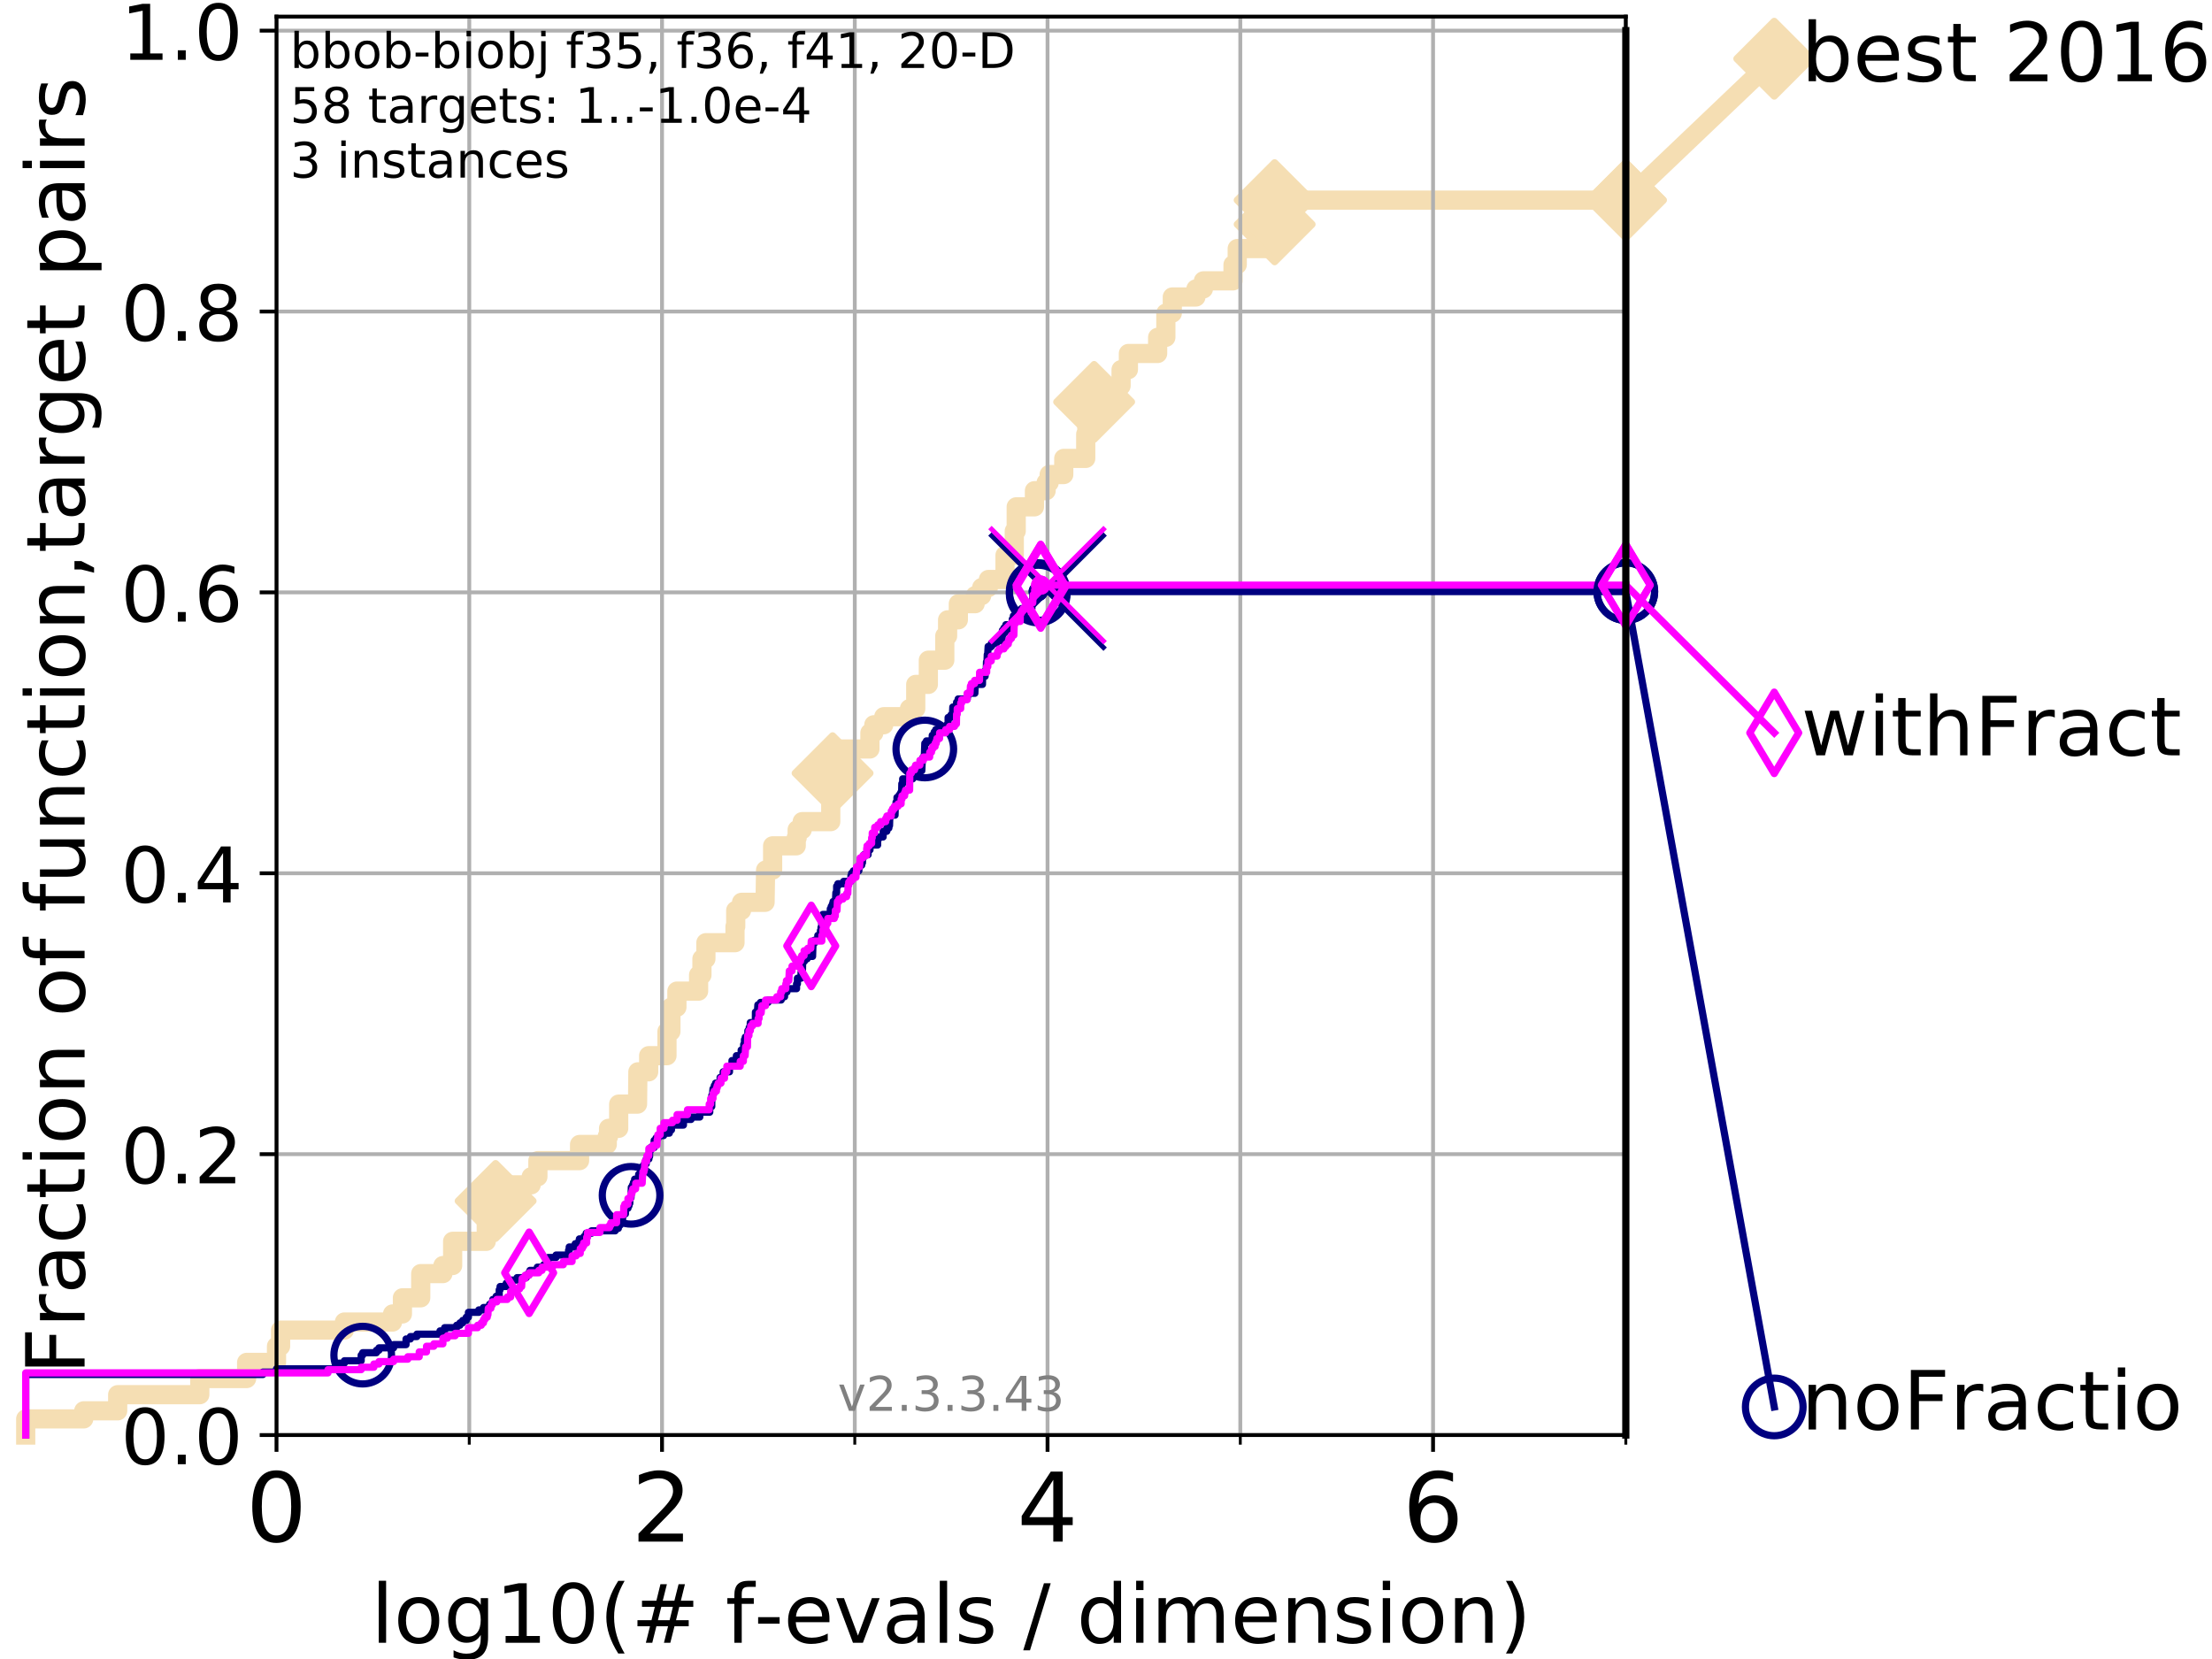 <?xml version="1.0" encoding="utf-8" standalone="no"?>
<!DOCTYPE svg PUBLIC "-//W3C//DTD SVG 1.1//EN"
  "http://www.w3.org/Graphics/SVG/1.1/DTD/svg11.dtd">
<!-- Created with matplotlib (https://matplotlib.org/) -->
<svg height="345.6pt" version="1.1" viewBox="0 0 460.8 345.6" width="460.8pt" xmlns="http://www.w3.org/2000/svg" xmlns:xlink="http://www.w3.org/1999/xlink">
 <defs>
  <style type="text/css">
*{stroke-linecap:butt;stroke-linejoin:round;}
  </style>
 </defs>
 <g id="figure_1">
  <g id="patch_1">
   <path d="M 0 345.6 
L 460.8 345.6 
L 460.8 0 
L 0 0 
z
" style="fill:#ffffff;"/>
  </g>
  <g id="axes_1">
   <g id="patch_2">
    <path d="M 57.6 298.944 
L 338.688 298.944 
L 338.688 3.456 
L 57.6 3.456 
z
" style="fill:#ffffff;"/>
   </g>
   <g id="line2d_1">
    <path d="M 5.357 298.944 
L 5.357 295.581 
L 17.445 295.581 
L 17.445 293.9 
L 24.516 293.9 
L 24.516 290.537 
L 41.621 290.537 
L 41.621 287.174 
L 51.38 287.174 
L 51.38 283.811 
L 57.6 283.811 
L 57.6 280.449 
L 58.451 280.449 
L 58.451 277.086 
L 71.742 277.086 
L 71.742 275.404 
L 81.776 275.404 
L 81.776 273.723 
L 83.83 273.723 
L 83.83 270.36 
L 87.644 270.36 
L 87.644 265.316 
L 92.267 265.316 
L 92.267 263.635 
L 94.295 263.635 
L 94.295 258.591 
L 101.295 258.591 
L 101.295 255.228 
L 103.246 255.228 
L 103.246 250.184 
L 106.906 250.184 
L 106.906 246.821 
L 110.653 246.821 
L 110.653 245.139 
L 112.052 245.139 
L 112.052 241.777 
L 120.736 241.777 
L 120.736 238.414 
L 126.507 238.414 
L 126.507 236.732 
L 126.773 236.732 
L 126.773 235.051 
L 128.886 235.051 
L 128.886 230.007 
L 132.812 230.007 
L 132.882 223.281 
L 135.128 223.281 
L 135.128 219.919 
L 138.943 219.919 
L 138.943 214.874 
L 139.762 214.874 
L 139.762 209.83 
L 141.01 209.83 
L 141.01 206.467 
L 145.531 206.467 
L 145.531 203.105 
L 146.227 203.105 
L 146.227 199.742 
L 147.051 199.742 
L 147.051 196.379 
L 153.113 196.379 
L 153.113 193.016 
L 153.265 193.016 
L 153.265 189.653 
L 154.48 189.653 
L 154.48 187.972 
L 159.378 187.972 
L 159.487 181.246 
L 160.952 181.246 
L 160.952 176.202 
L 165.872 176.202 
L 165.872 174.521 
L 166.064 174.521 
L 166.064 172.84 
L 167.119 172.84 
L 167.119 171.158 
L 173.06 171.158 
L 173.06 166.114 
L 173.441 166.114 
L 173.441 161.07 
L 173.975 161.07 
L 173.975 156.026 
L 181.22 156.026 
L 181.22 152.663 
L 182.035 152.663 
L 182.035 150.981 
L 184.108 150.981 
L 184.108 149.3 
L 189.462 149.3 
L 189.462 147.619 
L 190.766 147.619 
L 190.766 142.574 
L 193.392 142.574 
L 193.392 137.53 
L 196.817 137.53 
L 196.817 132.486 
L 197.404 132.486 
L 197.404 129.123 
L 199.643 129.123 
L 199.643 125.761 
L 203.148 125.761 
L 203.148 124.079 
L 204.504 124.079 
L 204.504 122.398 
L 205.901 122.398 
L 205.901 120.716 
L 209.363 120.716 
L 209.363 115.672 
L 211.294 115.672 
L 211.294 110.628 
L 211.696 110.628 
L 211.696 105.584 
L 215.494 105.584 
L 215.494 102.221 
L 217.929 102.221 
L 217.929 100.54 
L 218.559 100.54 
L 218.559 98.858 
L 221.602 98.858 
L 221.602 95.495 
L 226.178 95.495 
L 226.178 90.451 
L 226.403 90.451 
L 226.403 85.407 
L 227.928 85.407 
L 227.928 83.726 
L 232.476 83.726 
L 232.476 80.363 
L 233.542 80.363 
L 233.542 77 
L 235.066 77 
L 235.066 73.637 
L 241.158 73.637 
L 241.158 70.275 
L 242.868 70.275 
L 242.868 65.23 
L 244.211 65.23 
L 244.211 61.868 
L 249.131 61.868 
L 249.131 60.186 
L 250.69 60.186 
L 250.69 58.505 
L 256.86 58.505 
L 256.86 55.142 
L 257.738 55.142 
L 257.738 51.779 
L 264.824 51.779 
L 264.824 46.735 
L 265.532 46.735 
L 265.532 41.691 
L 338.688 41.691 
L 338.688 41.691 
" style="fill:none;stroke:#f5deb3;stroke-linecap:square;stroke-width:4;"/>
   </g>
   <g id="line2d_2">
    <defs>
     <path d="M 0 7.778 
L 7.778 0 
L 0 -7.778 
L -7.778 0 
z
" id="m667ff5e955" style="stroke:#f5deb3;stroke-linejoin:miter;stroke-width:1.5;"/>
    </defs>
    <g>
     <use style="fill:#f5deb3;stroke:#f5deb3;stroke-linejoin:miter;stroke-width:1.5;" x="103.246" xlink:href="#m667ff5e955" y="250.184"/>
     <use style="fill:#f5deb3;stroke:#f5deb3;stroke-linejoin:miter;stroke-width:1.5;" x="173.441" xlink:href="#m667ff5e955" y="161.07"/>
     <use style="fill:#f5deb3;stroke:#f5deb3;stroke-linejoin:miter;stroke-width:1.5;" x="227.928" xlink:href="#m667ff5e955" y="83.726"/>
     <use style="fill:#f5deb3;stroke:#f5deb3;stroke-linejoin:miter;stroke-width:1.5;" x="265.532" xlink:href="#m667ff5e955" y="46.735"/>
     <use style="fill:#f5deb3;stroke:#f5deb3;stroke-linejoin:miter;stroke-width:1.5;" x="265.532" xlink:href="#m667ff5e955" y="41.691"/>
     <use style="fill:#f5deb3;stroke:#f5deb3;stroke-linejoin:miter;stroke-width:1.5;" x="338.688" xlink:href="#m667ff5e955" y="41.691"/>
    </g>
   </g>
   <g id="line2d_3">
    <path style="fill:none;stroke:#f5deb3;stroke-linecap:square;stroke-width:4;"/>
    <g/>
   </g>
   <g id="line2d_4">
    <path d="M 338.688 41.691 
L 369.608 12.233 
" style="fill:none;stroke:#f5deb3;stroke-linecap:square;stroke-width:4;"/>
    <g>
     <use style="fill:#f5deb3;stroke:#f5deb3;stroke-linejoin:miter;stroke-width:1.5;" x="338.688" xlink:href="#m667ff5e955" y="41.691"/>
     <use style="fill:#f5deb3;stroke:#f5deb3;stroke-linejoin:miter;stroke-width:1.5;" x="369.608" xlink:href="#m667ff5e955" y="12.233"/>
    </g>
   </g>
   <g id="matplotlib.axis_1">
    <g id="xtick_1">
     <g id="line2d_5">
      <path clip-path="url(#p54d71bb46a)" d="M 57.6 298.944 
L 57.6 3.456 
" style="fill:none;stroke:#b0b0b0;stroke-linecap:square;stroke-width:0.8;"/>
     </g>
     <g id="line2d_6">
      <defs>
       <path d="M 0 0 
L 0 3.5 
" id="m29f7c5599d" style="stroke:#000000;stroke-width:0.8;"/>
      </defs>
      <g>
       <use style="stroke:#000000;stroke-width:0.8;" x="57.6" xlink:href="#m29f7c5599d" y="298.944"/>
      </g>
     </g>
     <g id="text_1">
      <!-- 0 -->
      <defs>
       <path d="M 31.781 66.406 
Q 24.172 66.406 20.328 58.906 
Q 16.5 51.422 16.5 36.375 
Q 16.5 21.391 20.328 13.891 
Q 24.172 6.391 31.781 6.391 
Q 39.453 6.391 43.281 13.891 
Q 47.125 21.391 47.125 36.375 
Q 47.125 51.422 43.281 58.906 
Q 39.453 66.406 31.781 66.406 
z
M 31.781 74.219 
Q 44.047 74.219 50.516 64.516 
Q 56.984 54.828 56.984 36.375 
Q 56.984 17.969 50.516 8.266 
Q 44.047 -1.422 31.781 -1.422 
Q 19.531 -1.422 13.062 8.266 
Q 6.594 17.969 6.594 36.375 
Q 6.594 54.828 13.062 64.516 
Q 19.531 74.219 31.781 74.219 
z
" id="DejaVuSans-48"/>
      </defs>
      <g transform="translate(51.237 321.141)scale(0.2 -0.2)">
       <use xlink:href="#DejaVuSans-48"/>
      </g>
     </g>
    </g>
    <g id="xtick_2">
     <g id="line2d_7">
      <path clip-path="url(#p54d71bb46a)" d="M 137.911 298.944 
L 137.911 3.456 
" style="fill:none;stroke:#b0b0b0;stroke-linecap:square;stroke-width:0.8;"/>
     </g>
     <g id="line2d_8">
      <g>
       <use style="stroke:#000000;stroke-width:0.8;" x="137.911" xlink:href="#m29f7c5599d" y="298.944"/>
      </g>
     </g>
     <g id="text_2">
      <!-- 2 -->
      <defs>
       <path d="M 19.188 8.297 
L 53.609 8.297 
L 53.609 0 
L 7.328 0 
L 7.328 8.297 
Q 12.938 14.109 22.625 23.891 
Q 32.328 33.688 34.812 36.531 
Q 39.547 41.844 41.422 45.531 
Q 43.312 49.219 43.312 52.781 
Q 43.312 58.594 39.234 62.25 
Q 35.156 65.922 28.609 65.922 
Q 23.969 65.922 18.812 64.312 
Q 13.672 62.703 7.812 59.422 
L 7.812 69.391 
Q 13.766 71.781 18.938 73 
Q 24.125 74.219 28.422 74.219 
Q 39.75 74.219 46.484 68.547 
Q 53.219 62.891 53.219 53.422 
Q 53.219 48.922 51.531 44.891 
Q 49.859 40.875 45.406 35.406 
Q 44.188 33.984 37.641 27.219 
Q 31.109 20.453 19.188 8.297 
z
" id="DejaVuSans-50"/>
      </defs>
      <g transform="translate(131.548 321.141)scale(0.2 -0.2)">
       <use xlink:href="#DejaVuSans-50"/>
      </g>
     </g>
    </g>
    <g id="xtick_3">
     <g id="line2d_9">
      <path clip-path="url(#p54d71bb46a)" d="M 218.222 298.944 
L 218.222 3.456 
" style="fill:none;stroke:#b0b0b0;stroke-linecap:square;stroke-width:0.8;"/>
     </g>
     <g id="line2d_10">
      <g>
       <use style="stroke:#000000;stroke-width:0.8;" x="218.222" xlink:href="#m29f7c5599d" y="298.944"/>
      </g>
     </g>
     <g id="text_3">
      <!-- 4 -->
      <defs>
       <path d="M 37.797 64.312 
L 12.891 25.391 
L 37.797 25.391 
z
M 35.203 72.906 
L 47.609 72.906 
L 47.609 25.391 
L 58.016 25.391 
L 58.016 17.188 
L 47.609 17.188 
L 47.609 0 
L 37.797 0 
L 37.797 17.188 
L 4.891 17.188 
L 4.891 26.703 
z
" id="DejaVuSans-52"/>
      </defs>
      <g transform="translate(211.859 321.141)scale(0.2 -0.2)">
       <use xlink:href="#DejaVuSans-52"/>
      </g>
     </g>
    </g>
    <g id="xtick_4">
     <g id="line2d_11">
      <path clip-path="url(#p54d71bb46a)" d="M 298.533 298.944 
L 298.533 3.456 
" style="fill:none;stroke:#b0b0b0;stroke-linecap:square;stroke-width:0.8;"/>
     </g>
     <g id="line2d_12">
      <g>
       <use style="stroke:#000000;stroke-width:0.8;" x="298.533" xlink:href="#m29f7c5599d" y="298.944"/>
      </g>
     </g>
     <g id="text_4">
      <!-- 6 -->
      <defs>
       <path d="M 33.016 40.375 
Q 26.375 40.375 22.484 35.828 
Q 18.609 31.297 18.609 23.391 
Q 18.609 15.531 22.484 10.953 
Q 26.375 6.391 33.016 6.391 
Q 39.656 6.391 43.531 10.953 
Q 47.406 15.531 47.406 23.391 
Q 47.406 31.297 43.531 35.828 
Q 39.656 40.375 33.016 40.375 
z
M 52.594 71.297 
L 52.594 62.312 
Q 48.875 64.062 45.094 64.984 
Q 41.312 65.922 37.594 65.922 
Q 27.828 65.922 22.672 59.328 
Q 17.531 52.734 16.797 39.406 
Q 19.672 43.656 24.016 45.922 
Q 28.375 48.188 33.594 48.188 
Q 44.578 48.188 50.953 41.516 
Q 57.328 34.859 57.328 23.391 
Q 57.328 12.156 50.688 5.359 
Q 44.047 -1.422 33.016 -1.422 
Q 20.359 -1.422 13.672 8.266 
Q 6.984 17.969 6.984 36.375 
Q 6.984 53.656 15.188 63.938 
Q 23.391 74.219 37.203 74.219 
Q 40.922 74.219 44.703 73.484 
Q 48.484 72.75 52.594 71.297 
z
" id="DejaVuSans-54"/>
      </defs>
      <g transform="translate(292.17 321.141)scale(0.2 -0.2)">
       <use xlink:href="#DejaVuSans-54"/>
      </g>
     </g>
    </g>
    <g id="xtick_5">
     <g id="line2d_13">
      <path clip-path="url(#p54d71bb46a)" d="M 97.755 298.944 
L 97.755 3.456 
" style="fill:none;stroke:#b0b0b0;stroke-linecap:square;stroke-width:0.8;"/>
     </g>
     <g id="line2d_14">
      <defs>
       <path d="M 0 0 
L 0 2 
" id="mc9f861d2c7" style="stroke:#000000;stroke-width:0.6;"/>
      </defs>
      <g>
       <use style="stroke:#000000;stroke-width:0.6;" x="97.755" xlink:href="#mc9f861d2c7" y="298.944"/>
      </g>
     </g>
    </g>
    <g id="xtick_6">
     <g id="line2d_15">
      <path clip-path="url(#p54d71bb46a)" d="M 178.066 298.944 
L 178.066 3.456 
" style="fill:none;stroke:#b0b0b0;stroke-linecap:square;stroke-width:0.8;"/>
     </g>
     <g id="line2d_16">
      <g>
       <use style="stroke:#000000;stroke-width:0.6;" x="178.066" xlink:href="#mc9f861d2c7" y="298.944"/>
      </g>
     </g>
    </g>
    <g id="xtick_7">
     <g id="line2d_17">
      <path clip-path="url(#p54d71bb46a)" d="M 258.377 298.944 
L 258.377 3.456 
" style="fill:none;stroke:#b0b0b0;stroke-linecap:square;stroke-width:0.8;"/>
     </g>
     <g id="line2d_18">
      <g>
       <use style="stroke:#000000;stroke-width:0.6;" x="258.377" xlink:href="#mc9f861d2c7" y="298.944"/>
      </g>
     </g>
    </g>
    <g id="xtick_8">
     <g id="line2d_19">
      <path clip-path="url(#p54d71bb46a)" d="M 338.688 298.944 
L 338.688 3.456 
" style="fill:none;stroke:#b0b0b0;stroke-linecap:square;stroke-width:0.8;"/>
     </g>
     <g id="line2d_20">
      <g>
       <use style="stroke:#000000;stroke-width:0.6;" x="338.688" xlink:href="#mc9f861d2c7" y="298.944"/>
      </g>
     </g>
    </g>
    <g id="text_5">
     <!-- log10(# f-evals / dimension) -->
     <defs>
      <path d="M 9.422 75.984 
L 18.406 75.984 
L 18.406 0 
L 9.422 0 
z
" id="DejaVuSans-108"/>
      <path d="M 30.609 48.391 
Q 23.391 48.391 19.188 42.75 
Q 14.984 37.109 14.984 27.297 
Q 14.984 17.484 19.156 11.844 
Q 23.344 6.203 30.609 6.203 
Q 37.797 6.203 41.984 11.859 
Q 46.188 17.531 46.188 27.297 
Q 46.188 37.016 41.984 42.703 
Q 37.797 48.391 30.609 48.391 
z
M 30.609 56 
Q 42.328 56 49.016 48.375 
Q 55.719 40.766 55.719 27.297 
Q 55.719 13.875 49.016 6.219 
Q 42.328 -1.422 30.609 -1.422 
Q 18.844 -1.422 12.172 6.219 
Q 5.516 13.875 5.516 27.297 
Q 5.516 40.766 12.172 48.375 
Q 18.844 56 30.609 56 
z
" id="DejaVuSans-111"/>
      <path d="M 45.406 27.984 
Q 45.406 37.75 41.375 43.109 
Q 37.359 48.484 30.078 48.484 
Q 22.859 48.484 18.828 43.109 
Q 14.797 37.75 14.797 27.984 
Q 14.797 18.266 18.828 12.891 
Q 22.859 7.516 30.078 7.516 
Q 37.359 7.516 41.375 12.891 
Q 45.406 18.266 45.406 27.984 
z
M 54.391 6.781 
Q 54.391 -7.172 48.188 -13.984 
Q 42 -20.797 29.203 -20.797 
Q 24.469 -20.797 20.266 -20.094 
Q 16.062 -19.391 12.109 -17.922 
L 12.109 -9.188 
Q 16.062 -11.328 19.922 -12.344 
Q 23.781 -13.375 27.781 -13.375 
Q 36.625 -13.375 41.016 -8.766 
Q 45.406 -4.156 45.406 5.172 
L 45.406 9.625 
Q 42.625 4.781 38.281 2.391 
Q 33.938 0 27.875 0 
Q 17.828 0 11.672 7.656 
Q 5.516 15.328 5.516 27.984 
Q 5.516 40.672 11.672 48.328 
Q 17.828 56 27.875 56 
Q 33.938 56 38.281 53.609 
Q 42.625 51.219 45.406 46.391 
L 45.406 54.688 
L 54.391 54.688 
z
" id="DejaVuSans-103"/>
      <path d="M 12.406 8.297 
L 28.516 8.297 
L 28.516 63.922 
L 10.984 60.406 
L 10.984 69.391 
L 28.422 72.906 
L 38.281 72.906 
L 38.281 8.297 
L 54.391 8.297 
L 54.391 0 
L 12.406 0 
z
" id="DejaVuSans-49"/>
      <path d="M 31 75.875 
Q 24.469 64.656 21.281 53.656 
Q 18.109 42.672 18.109 31.391 
Q 18.109 20.125 21.312 9.062 
Q 24.516 -2 31 -13.188 
L 23.188 -13.188 
Q 15.875 -1.703 12.234 9.375 
Q 8.594 20.453 8.594 31.391 
Q 8.594 42.281 12.203 53.312 
Q 15.828 64.359 23.188 75.875 
z
" id="DejaVuSans-40"/>
      <path d="M 51.125 44 
L 36.922 44 
L 32.812 27.688 
L 47.125 27.688 
z
M 43.797 71.781 
L 38.719 51.516 
L 52.984 51.516 
L 58.109 71.781 
L 65.922 71.781 
L 60.891 51.516 
L 76.125 51.516 
L 76.125 44 
L 58.984 44 
L 54.984 27.688 
L 70.516 27.688 
L 70.516 20.219 
L 53.078 20.219 
L 48 0 
L 40.188 0 
L 45.219 20.219 
L 30.906 20.219 
L 25.875 0 
L 18.016 0 
L 23.094 20.219 
L 7.719 20.219 
L 7.719 27.688 
L 24.906 27.688 
L 29 44 
L 13.281 44 
L 13.281 51.516 
L 30.906 51.516 
L 35.891 71.781 
z
" id="DejaVuSans-35"/>
      <path id="DejaVuSans-32"/>
      <path d="M 37.109 75.984 
L 37.109 68.5 
L 28.516 68.5 
Q 23.688 68.5 21.797 66.547 
Q 19.922 64.594 19.922 59.516 
L 19.922 54.688 
L 34.719 54.688 
L 34.719 47.703 
L 19.922 47.703 
L 19.922 0 
L 10.891 0 
L 10.891 47.703 
L 2.297 47.703 
L 2.297 54.688 
L 10.891 54.688 
L 10.891 58.5 
Q 10.891 67.625 15.141 71.797 
Q 19.391 75.984 28.609 75.984 
z
" id="DejaVuSans-102"/>
      <path d="M 4.891 31.391 
L 31.203 31.391 
L 31.203 23.391 
L 4.891 23.391 
z
" id="DejaVuSans-45"/>
      <path d="M 56.203 29.594 
L 56.203 25.203 
L 14.891 25.203 
Q 15.484 15.922 20.484 11.062 
Q 25.484 6.203 34.422 6.203 
Q 39.594 6.203 44.453 7.469 
Q 49.312 8.734 54.109 11.281 
L 54.109 2.781 
Q 49.266 0.734 44.188 -0.344 
Q 39.109 -1.422 33.891 -1.422 
Q 20.797 -1.422 13.156 6.188 
Q 5.516 13.812 5.516 26.812 
Q 5.516 40.234 12.766 48.109 
Q 20.016 56 32.328 56 
Q 43.359 56 49.781 48.891 
Q 56.203 41.797 56.203 29.594 
z
M 47.219 32.234 
Q 47.125 39.594 43.094 43.984 
Q 39.062 48.391 32.422 48.391 
Q 24.906 48.391 20.391 44.141 
Q 15.875 39.891 15.188 32.172 
z
" id="DejaVuSans-101"/>
      <path d="M 2.984 54.688 
L 12.5 54.688 
L 29.594 8.797 
L 46.688 54.688 
L 56.203 54.688 
L 35.688 0 
L 23.484 0 
z
" id="DejaVuSans-118"/>
      <path d="M 34.281 27.484 
Q 23.391 27.484 19.188 25 
Q 14.984 22.516 14.984 16.5 
Q 14.984 11.719 18.141 8.906 
Q 21.297 6.109 26.703 6.109 
Q 34.188 6.109 38.703 11.406 
Q 43.219 16.703 43.219 25.484 
L 43.219 27.484 
z
M 52.203 31.203 
L 52.203 0 
L 43.219 0 
L 43.219 8.297 
Q 40.141 3.328 35.547 0.953 
Q 30.953 -1.422 24.312 -1.422 
Q 15.922 -1.422 10.953 3.297 
Q 6 8.016 6 15.922 
Q 6 25.141 12.172 29.828 
Q 18.359 34.516 30.609 34.516 
L 43.219 34.516 
L 43.219 35.406 
Q 43.219 41.609 39.141 45 
Q 35.062 48.391 27.688 48.391 
Q 23 48.391 18.547 47.266 
Q 14.109 46.141 10.016 43.891 
L 10.016 52.203 
Q 14.938 54.109 19.578 55.047 
Q 24.219 56 28.609 56 
Q 40.484 56 46.344 49.844 
Q 52.203 43.703 52.203 31.203 
z
" id="DejaVuSans-97"/>
      <path d="M 44.281 53.078 
L 44.281 44.578 
Q 40.484 46.531 36.375 47.5 
Q 32.281 48.484 27.875 48.484 
Q 21.188 48.484 17.844 46.438 
Q 14.5 44.391 14.5 40.281 
Q 14.5 37.156 16.891 35.375 
Q 19.281 33.594 26.516 31.984 
L 29.594 31.297 
Q 39.156 29.25 43.188 25.516 
Q 47.219 21.781 47.219 15.094 
Q 47.219 7.469 41.188 3.016 
Q 35.156 -1.422 24.609 -1.422 
Q 20.219 -1.422 15.453 -0.562 
Q 10.688 0.297 5.422 2 
L 5.422 11.281 
Q 10.406 8.688 15.234 7.391 
Q 20.062 6.109 24.812 6.109 
Q 31.156 6.109 34.562 8.281 
Q 37.984 10.453 37.984 14.406 
Q 37.984 18.062 35.516 20.016 
Q 33.062 21.969 24.703 23.781 
L 21.578 24.516 
Q 13.234 26.266 9.516 29.906 
Q 5.812 33.547 5.812 39.891 
Q 5.812 47.609 11.281 51.797 
Q 16.75 56 26.812 56 
Q 31.781 56 36.172 55.266 
Q 40.578 54.547 44.281 53.078 
z
" id="DejaVuSans-115"/>
      <path d="M 25.391 72.906 
L 33.688 72.906 
L 8.297 -9.281 
L 0 -9.281 
z
" id="DejaVuSans-47"/>
      <path d="M 45.406 46.391 
L 45.406 75.984 
L 54.391 75.984 
L 54.391 0 
L 45.406 0 
L 45.406 8.203 
Q 42.578 3.328 38.25 0.953 
Q 33.938 -1.422 27.875 -1.422 
Q 17.969 -1.422 11.734 6.484 
Q 5.516 14.406 5.516 27.297 
Q 5.516 40.188 11.734 48.094 
Q 17.969 56 27.875 56 
Q 33.938 56 38.25 53.625 
Q 42.578 51.266 45.406 46.391 
z
M 14.797 27.297 
Q 14.797 17.391 18.875 11.75 
Q 22.953 6.109 30.078 6.109 
Q 37.203 6.109 41.297 11.75 
Q 45.406 17.391 45.406 27.297 
Q 45.406 37.203 41.297 42.844 
Q 37.203 48.484 30.078 48.484 
Q 22.953 48.484 18.875 42.844 
Q 14.797 37.203 14.797 27.297 
z
" id="DejaVuSans-100"/>
      <path d="M 9.422 54.688 
L 18.406 54.688 
L 18.406 0 
L 9.422 0 
z
M 9.422 75.984 
L 18.406 75.984 
L 18.406 64.594 
L 9.422 64.594 
z
" id="DejaVuSans-105"/>
      <path d="M 52 44.188 
Q 55.375 50.25 60.062 53.125 
Q 64.75 56 71.094 56 
Q 79.641 56 84.281 50.016 
Q 88.922 44.047 88.922 33.016 
L 88.922 0 
L 79.891 0 
L 79.891 32.719 
Q 79.891 40.578 77.094 44.375 
Q 74.312 48.188 68.609 48.188 
Q 61.625 48.188 57.562 43.547 
Q 53.516 38.922 53.516 30.906 
L 53.516 0 
L 44.484 0 
L 44.484 32.719 
Q 44.484 40.625 41.703 44.406 
Q 38.922 48.188 33.109 48.188 
Q 26.219 48.188 22.156 43.531 
Q 18.109 38.875 18.109 30.906 
L 18.109 0 
L 9.078 0 
L 9.078 54.688 
L 18.109 54.688 
L 18.109 46.188 
Q 21.188 51.219 25.484 53.609 
Q 29.781 56 35.688 56 
Q 41.656 56 45.828 52.969 
Q 50 49.953 52 44.188 
z
" id="DejaVuSans-109"/>
      <path d="M 54.891 33.016 
L 54.891 0 
L 45.906 0 
L 45.906 32.719 
Q 45.906 40.484 42.875 44.328 
Q 39.844 48.188 33.797 48.188 
Q 26.516 48.188 22.312 43.547 
Q 18.109 38.922 18.109 30.906 
L 18.109 0 
L 9.078 0 
L 9.078 54.688 
L 18.109 54.688 
L 18.109 46.188 
Q 21.344 51.125 25.703 53.562 
Q 30.078 56 35.797 56 
Q 45.219 56 50.047 50.172 
Q 54.891 44.344 54.891 33.016 
z
" id="DejaVuSans-110"/>
      <path d="M 8.016 75.875 
L 15.828 75.875 
Q 23.141 64.359 26.781 53.312 
Q 30.422 42.281 30.422 31.391 
Q 30.422 20.453 26.781 9.375 
Q 23.141 -1.703 15.828 -13.188 
L 8.016 -13.188 
Q 14.5 -2 17.703 9.062 
Q 20.906 20.125 20.906 31.391 
Q 20.906 42.672 17.703 53.656 
Q 14.5 64.656 8.016 75.875 
z
" id="DejaVuSans-41"/>
     </defs>
     <g transform="translate(77.303 342.218)scale(0.17 -0.17)">
      <use xlink:href="#DejaVuSans-108"/>
      <use x="27.783" xlink:href="#DejaVuSans-111"/>
      <use x="88.965" xlink:href="#DejaVuSans-103"/>
      <use x="152.441" xlink:href="#DejaVuSans-49"/>
      <use x="216.064" xlink:href="#DejaVuSans-48"/>
      <use x="279.688" xlink:href="#DejaVuSans-40"/>
      <use x="318.701" xlink:href="#DejaVuSans-35"/>
      <use x="402.49" xlink:href="#DejaVuSans-32"/>
      <use x="434.277" xlink:href="#DejaVuSans-102"/>
      <use x="469.404" xlink:href="#DejaVuSans-45"/>
      <use x="505.488" xlink:href="#DejaVuSans-101"/>
      <use x="567.012" xlink:href="#DejaVuSans-118"/>
      <use x="626.191" xlink:href="#DejaVuSans-97"/>
      <use x="687.471" xlink:href="#DejaVuSans-108"/>
      <use x="715.254" xlink:href="#DejaVuSans-115"/>
      <use x="767.354" xlink:href="#DejaVuSans-32"/>
      <use x="799.141" xlink:href="#DejaVuSans-47"/>
      <use x="832.832" xlink:href="#DejaVuSans-32"/>
      <use x="864.619" xlink:href="#DejaVuSans-100"/>
      <use x="928.096" xlink:href="#DejaVuSans-105"/>
      <use x="955.879" xlink:href="#DejaVuSans-109"/>
      <use x="1053.291" xlink:href="#DejaVuSans-101"/>
      <use x="1114.814" xlink:href="#DejaVuSans-110"/>
      <use x="1178.193" xlink:href="#DejaVuSans-115"/>
      <use x="1230.293" xlink:href="#DejaVuSans-105"/>
      <use x="1258.076" xlink:href="#DejaVuSans-111"/>
      <use x="1319.258" xlink:href="#DejaVuSans-110"/>
      <use x="1382.637" xlink:href="#DejaVuSans-41"/>
     </g>
    </g>
   </g>
   <g id="matplotlib.axis_2">
    <g id="ytick_1">
     <g id="line2d_21">
      <path clip-path="url(#p54d71bb46a)" d="M 57.6 298.944 
L 338.688 298.944 
" style="fill:none;stroke:#b0b0b0;stroke-linecap:square;stroke-width:0.8;"/>
     </g>
     <g id="line2d_22">
      <defs>
       <path d="M 0 0 
L -3.5 0 
" id="m5840cef98b" style="stroke:#000000;stroke-width:0.8;"/>
      </defs>
      <g>
       <use style="stroke:#000000;stroke-width:0.8;" x="57.6" xlink:href="#m5840cef98b" y="298.944"/>
      </g>
     </g>
     <g id="text_6">
      <!-- 0.0 -->
      <defs>
       <path d="M 10.688 12.406 
L 21 12.406 
L 21 0 
L 10.688 0 
z
" id="DejaVuSans-46"/>
      </defs>
      <g transform="translate(25.155 305.023)scale(0.16 -0.16)">
       <use xlink:href="#DejaVuSans-48"/>
       <use x="63.623" xlink:href="#DejaVuSans-46"/>
       <use x="95.41" xlink:href="#DejaVuSans-48"/>
      </g>
     </g>
    </g>
    <g id="ytick_2">
     <g id="line2d_23">
      <path clip-path="url(#p54d71bb46a)" d="M 57.6 240.432 
L 338.688 240.432 
" style="fill:none;stroke:#b0b0b0;stroke-linecap:square;stroke-width:0.8;"/>
     </g>
     <g id="line2d_24">
      <g>
       <use style="stroke:#000000;stroke-width:0.8;" x="57.6" xlink:href="#m5840cef98b" y="240.432"/>
      </g>
     </g>
     <g id="text_7">
      <!-- 0.2 -->
      <g transform="translate(25.155 246.51)scale(0.16 -0.16)">
       <use xlink:href="#DejaVuSans-48"/>
       <use x="63.623" xlink:href="#DejaVuSans-46"/>
       <use x="95.41" xlink:href="#DejaVuSans-50"/>
      </g>
     </g>
    </g>
    <g id="ytick_3">
     <g id="line2d_25">
      <path clip-path="url(#p54d71bb46a)" d="M 57.6 181.919 
L 338.688 181.919 
" style="fill:none;stroke:#b0b0b0;stroke-linecap:square;stroke-width:0.8;"/>
     </g>
     <g id="line2d_26">
      <g>
       <use style="stroke:#000000;stroke-width:0.8;" x="57.6" xlink:href="#m5840cef98b" y="181.919"/>
      </g>
     </g>
     <g id="text_8">
      <!-- 0.4 -->
      <g transform="translate(25.155 187.998)scale(0.16 -0.16)">
       <use xlink:href="#DejaVuSans-48"/>
       <use x="63.623" xlink:href="#DejaVuSans-46"/>
       <use x="95.41" xlink:href="#DejaVuSans-52"/>
      </g>
     </g>
    </g>
    <g id="ytick_4">
     <g id="line2d_27">
      <path clip-path="url(#p54d71bb46a)" d="M 57.6 123.407 
L 338.688 123.407 
" style="fill:none;stroke:#b0b0b0;stroke-linecap:square;stroke-width:0.8;"/>
     </g>
     <g id="line2d_28">
      <g>
       <use style="stroke:#000000;stroke-width:0.8;" x="57.6" xlink:href="#m5840cef98b" y="123.407"/>
      </g>
     </g>
     <g id="text_9">
      <!-- 0.6 -->
      <g transform="translate(25.155 129.485)scale(0.16 -0.16)">
       <use xlink:href="#DejaVuSans-48"/>
       <use x="63.623" xlink:href="#DejaVuSans-46"/>
       <use x="95.41" xlink:href="#DejaVuSans-54"/>
      </g>
     </g>
    </g>
    <g id="ytick_5">
     <g id="line2d_29">
      <path clip-path="url(#p54d71bb46a)" d="M 57.6 64.894 
L 338.688 64.894 
" style="fill:none;stroke:#b0b0b0;stroke-linecap:square;stroke-width:0.8;"/>
     </g>
     <g id="line2d_30">
      <g>
       <use style="stroke:#000000;stroke-width:0.8;" x="57.6" xlink:href="#m5840cef98b" y="64.894"/>
      </g>
     </g>
     <g id="text_10">
      <!-- 0.8 -->
      <defs>
       <path d="M 31.781 34.625 
Q 24.75 34.625 20.719 30.859 
Q 16.703 27.094 16.703 20.516 
Q 16.703 13.922 20.719 10.156 
Q 24.75 6.391 31.781 6.391 
Q 38.812 6.391 42.859 10.172 
Q 46.922 13.969 46.922 20.516 
Q 46.922 27.094 42.891 30.859 
Q 38.875 34.625 31.781 34.625 
z
M 21.922 38.812 
Q 15.578 40.375 12.031 44.719 
Q 8.5 49.078 8.5 55.328 
Q 8.5 64.062 14.719 69.141 
Q 20.953 74.219 31.781 74.219 
Q 42.672 74.219 48.875 69.141 
Q 55.078 64.062 55.078 55.328 
Q 55.078 49.078 51.531 44.719 
Q 48 40.375 41.703 38.812 
Q 48.828 37.156 52.797 32.312 
Q 56.781 27.484 56.781 20.516 
Q 56.781 9.906 50.312 4.234 
Q 43.844 -1.422 31.781 -1.422 
Q 19.734 -1.422 13.25 4.234 
Q 6.781 9.906 6.781 20.516 
Q 6.781 27.484 10.781 32.312 
Q 14.797 37.156 21.922 38.812 
z
M 18.312 54.391 
Q 18.312 48.734 21.844 45.562 
Q 25.391 42.391 31.781 42.391 
Q 38.141 42.391 41.719 45.562 
Q 45.312 48.734 45.312 54.391 
Q 45.312 60.062 41.719 63.234 
Q 38.141 66.406 31.781 66.406 
Q 25.391 66.406 21.844 63.234 
Q 18.312 60.062 18.312 54.391 
z
" id="DejaVuSans-56"/>
      </defs>
      <g transform="translate(25.155 70.973)scale(0.16 -0.16)">
       <use xlink:href="#DejaVuSans-48"/>
       <use x="63.623" xlink:href="#DejaVuSans-46"/>
       <use x="95.41" xlink:href="#DejaVuSans-56"/>
      </g>
     </g>
    </g>
    <g id="ytick_6">
     <g id="line2d_31">
      <path clip-path="url(#p54d71bb46a)" d="M 57.6 6.382 
L 338.688 6.382 
" style="fill:none;stroke:#b0b0b0;stroke-linecap:square;stroke-width:0.8;"/>
     </g>
     <g id="line2d_32">
      <g>
       <use style="stroke:#000000;stroke-width:0.8;" x="57.6" xlink:href="#m5840cef98b" y="6.382"/>
      </g>
     </g>
     <g id="text_11">
      <!-- 1.0 -->
      <g transform="translate(25.155 12.46)scale(0.16 -0.16)">
       <use xlink:href="#DejaVuSans-49"/>
       <use x="63.623" xlink:href="#DejaVuSans-46"/>
       <use x="95.41" xlink:href="#DejaVuSans-48"/>
      </g>
     </g>
    </g>
    <g id="text_12">
     <!-- Fraction of function,target pairs -->
     <defs>
      <path d="M 9.812 72.906 
L 51.703 72.906 
L 51.703 64.594 
L 19.672 64.594 
L 19.672 43.109 
L 48.578 43.109 
L 48.578 34.812 
L 19.672 34.812 
L 19.672 0 
L 9.812 0 
z
" id="DejaVuSans-70"/>
      <path d="M 41.109 46.297 
Q 39.594 47.172 37.812 47.578 
Q 36.031 48 33.891 48 
Q 26.266 48 22.188 43.047 
Q 18.109 38.094 18.109 28.812 
L 18.109 0 
L 9.078 0 
L 9.078 54.688 
L 18.109 54.688 
L 18.109 46.188 
Q 20.953 51.172 25.484 53.578 
Q 30.031 56 36.531 56 
Q 37.453 56 38.578 55.875 
Q 39.703 55.766 41.062 55.516 
z
" id="DejaVuSans-114"/>
      <path d="M 48.781 52.594 
L 48.781 44.188 
Q 44.969 46.297 41.141 47.344 
Q 37.312 48.391 33.406 48.391 
Q 24.656 48.391 19.812 42.844 
Q 14.984 37.312 14.984 27.297 
Q 14.984 17.281 19.812 11.734 
Q 24.656 6.203 33.406 6.203 
Q 37.312 6.203 41.141 7.25 
Q 44.969 8.297 48.781 10.406 
L 48.781 2.094 
Q 45.016 0.344 40.984 -0.531 
Q 36.969 -1.422 32.422 -1.422 
Q 20.062 -1.422 12.781 6.344 
Q 5.516 14.109 5.516 27.297 
Q 5.516 40.672 12.859 48.328 
Q 20.219 56 33.016 56 
Q 37.156 56 41.109 55.141 
Q 45.062 54.297 48.781 52.594 
z
" id="DejaVuSans-99"/>
      <path d="M 18.312 70.219 
L 18.312 54.688 
L 36.812 54.688 
L 36.812 47.703 
L 18.312 47.703 
L 18.312 18.016 
Q 18.312 11.328 20.141 9.422 
Q 21.969 7.516 27.594 7.516 
L 36.812 7.516 
L 36.812 0 
L 27.594 0 
Q 17.188 0 13.234 3.875 
Q 9.281 7.766 9.281 18.016 
L 9.281 47.703 
L 2.688 47.703 
L 2.688 54.688 
L 9.281 54.688 
L 9.281 70.219 
z
" id="DejaVuSans-116"/>
      <path d="M 8.5 21.578 
L 8.5 54.688 
L 17.484 54.688 
L 17.484 21.922 
Q 17.484 14.156 20.5 10.266 
Q 23.531 6.391 29.594 6.391 
Q 36.859 6.391 41.078 11.031 
Q 45.312 15.672 45.312 23.688 
L 45.312 54.688 
L 54.297 54.688 
L 54.297 0 
L 45.312 0 
L 45.312 8.406 
Q 42.047 3.422 37.719 1 
Q 33.406 -1.422 27.688 -1.422 
Q 18.266 -1.422 13.375 4.438 
Q 8.5 10.297 8.5 21.578 
z
M 31.109 56 
z
" id="DejaVuSans-117"/>
      <path d="M 11.719 12.406 
L 22.016 12.406 
L 22.016 4 
L 14.016 -11.625 
L 7.719 -11.625 
L 11.719 4 
z
" id="DejaVuSans-44"/>
      <path d="M 18.109 8.203 
L 18.109 -20.797 
L 9.078 -20.797 
L 9.078 54.688 
L 18.109 54.688 
L 18.109 46.391 
Q 20.953 51.266 25.266 53.625 
Q 29.594 56 35.594 56 
Q 45.562 56 51.781 48.094 
Q 58.016 40.188 58.016 27.297 
Q 58.016 14.406 51.781 6.484 
Q 45.562 -1.422 35.594 -1.422 
Q 29.594 -1.422 25.266 0.953 
Q 20.953 3.328 18.109 8.203 
z
M 48.688 27.297 
Q 48.688 37.203 44.609 42.844 
Q 40.531 48.484 33.406 48.484 
Q 26.266 48.484 22.188 42.844 
Q 18.109 37.203 18.109 27.297 
Q 18.109 17.391 22.188 11.75 
Q 26.266 6.109 33.406 6.109 
Q 40.531 6.109 44.609 11.75 
Q 48.688 17.391 48.688 27.297 
z
" id="DejaVuSans-112"/>
     </defs>
     <g transform="translate(17.62 286.339)rotate(-90)scale(0.17 -0.17)">
      <use xlink:href="#DejaVuSans-70"/>
      <use x="57.41" xlink:href="#DejaVuSans-114"/>
      <use x="98.523" xlink:href="#DejaVuSans-97"/>
      <use x="159.803" xlink:href="#DejaVuSans-99"/>
      <use x="214.783" xlink:href="#DejaVuSans-116"/>
      <use x="253.992" xlink:href="#DejaVuSans-105"/>
      <use x="281.775" xlink:href="#DejaVuSans-111"/>
      <use x="342.957" xlink:href="#DejaVuSans-110"/>
      <use x="406.336" xlink:href="#DejaVuSans-32"/>
      <use x="438.123" xlink:href="#DejaVuSans-111"/>
      <use x="499.305" xlink:href="#DejaVuSans-102"/>
      <use x="534.51" xlink:href="#DejaVuSans-32"/>
      <use x="566.297" xlink:href="#DejaVuSans-102"/>
      <use x="601.502" xlink:href="#DejaVuSans-117"/>
      <use x="664.881" xlink:href="#DejaVuSans-110"/>
      <use x="728.26" xlink:href="#DejaVuSans-99"/>
      <use x="783.24" xlink:href="#DejaVuSans-116"/>
      <use x="822.449" xlink:href="#DejaVuSans-105"/>
      <use x="850.232" xlink:href="#DejaVuSans-111"/>
      <use x="911.414" xlink:href="#DejaVuSans-110"/>
      <use x="974.793" xlink:href="#DejaVuSans-44"/>
      <use x="1006.58" xlink:href="#DejaVuSans-116"/>
      <use x="1045.789" xlink:href="#DejaVuSans-97"/>
      <use x="1107.068" xlink:href="#DejaVuSans-114"/>
      <use x="1148.166" xlink:href="#DejaVuSans-103"/>
      <use x="1211.643" xlink:href="#DejaVuSans-101"/>
      <use x="1273.166" xlink:href="#DejaVuSans-116"/>
      <use x="1312.375" xlink:href="#DejaVuSans-32"/>
      <use x="1344.162" xlink:href="#DejaVuSans-112"/>
      <use x="1407.639" xlink:href="#DejaVuSans-97"/>
      <use x="1468.918" xlink:href="#DejaVuSans-105"/>
      <use x="1496.701" xlink:href="#DejaVuSans-114"/>
      <use x="1537.814" xlink:href="#DejaVuSans-115"/>
     </g>
    </g>
   </g>
   <g id="line2d_33">
    <defs>
     <path d="M 0 1.5 
C 0.398 1.5 0.779 1.342 1.061 1.061 
C 1.342 0.779 1.5 0.398 1.5 0 
C 1.5 -0.398 1.342 -0.779 1.061 -1.061 
C 0.779 -1.342 0.398 -1.5 0 -1.5 
C -0.398 -1.5 -0.779 -1.342 -1.061 -1.061 
C -1.342 -0.779 -1.5 -0.398 -1.5 0 
C -1.5 0.398 -1.342 0.779 -1.061 1.061 
C -0.779 1.342 -0.398 1.5 0 1.5 
z
" id="m14db2da510" style="stroke:#f5deb3;"/>
    </defs>
    <g>
     <use style="fill:#f5deb3;stroke:#f5deb3;" x="265.532" xlink:href="#m14db2da510" y="41.691"/>
     <use style="fill:#f5deb3;stroke:#f5deb3;" x="265.532" xlink:href="#m14db2da510" y="41.691"/>
    </g>
   </g>
   <g id="line2d_34">
    <defs>
     <path d="M 0 1.5 
C 0.398 1.5 0.779 1.342 1.061 1.061 
C 1.342 0.779 1.5 0.398 1.5 0 
C 1.5 -0.398 1.342 -0.779 1.061 -1.061 
C 0.779 -1.342 0.398 -1.5 0 -1.5 
C -0.398 -1.5 -0.779 -1.342 -1.061 -1.061 
C -1.342 -0.779 -1.5 -0.398 -1.5 0 
C -1.5 0.398 -1.342 0.779 -1.061 1.061 
C -0.779 1.342 -0.398 1.5 0 1.5 
z
" id="m830ee8307f" style="stroke:#000080;"/>
    </defs>
    <g>
     <use style="fill:#000080;stroke:#000080;" x="216.276" xlink:href="#m830ee8307f" y="123.238"/>
     <use style="fill:#000080;stroke:#000080;" x="216.276" xlink:href="#m830ee8307f" y="123.238"/>
    </g>
   </g>
   <g id="line2d_35">
    <path d="M 5.357 298.944 
L 5.357 286.334 
L 54.766 286.334 
L 54.766 285.829 
L 57.6 285.829 
L 57.6 285.157 
L 70.539 285.157 
L 70.539 283.98 
L 71.742 283.98 
L 71.742 283.475 
L 75.242 283.475 
L 75.242 282.298 
L 75.556 282.298 
L 75.556 281.794 
L 78.421 281.794 
L 78.421 281.289 
L 78.942 281.289 
L 78.942 280.785 
L 81.993 280.785 
L 81.993 280.112 
L 84.588 280.112 
L 84.588 278.935 
L 85.492 278.935 
L 85.492 278.431 
L 86.847 278.431 
L 86.847 277.927 
L 91.659 277.927 
L 91.659 277.254 
L 92.622 277.254 
L 92.622 276.581 
L 95.125 276.581 
L 95.125 276.077 
L 95.821 276.077 
L 95.821 275.573 
L 96.396 275.573 
L 96.396 275.068 
L 97.134 275.068 
L 97.134 274.396 
L 97.58 274.396 
L 97.58 273.387 
L 99.732 273.387 
L 99.732 272.882 
L 100.716 272.882 
L 100.716 272.378 
L 101.992 272.378 
L 101.992 271.705 
L 102.531 271.705 
L 102.531 271.201 
L 102.663 271.201 
L 102.663 270.697 
L 103.372 270.697 
L 103.372 270.024 
L 103.993 270.024 
L 103.993 268.679 
L 104.175 268.679 
L 104.175 268.006 
L 105.454 268.006 
L 105.454 267.334 
L 106.383 267.334 
L 106.383 266.661 
L 107.713 266.661 
L 107.713 266.157 
L 109.624 266.157 
L 109.624 265.652 
L 110.146 265.652 
L 110.146 265.148 
L 110.401 265.148 
L 110.401 264.644 
L 111.936 264.644 
L 111.936 263.971 
L 113.275 263.971 
L 113.275 263.467 
L 113.77 263.467 
L 113.77 262.458 
L 114.216 262.458 
L 114.216 261.953 
L 115.835 261.953 
L 115.835 261.449 
L 118.444 261.449 
L 118.444 260.44 
L 118.577 260.44 
L 118.577 259.768 
L 119.826 259.768 
L 119.826 259.095 
L 120.548 259.095 
L 120.548 258.591 
L 120.689 258.591 
L 120.689 258.086 
L 121.668 258.086 
L 121.668 257.582 
L 122.105 257.582 
L 122.105 256.909 
L 123.233 256.909 
L 123.233 256.405 
L 128.154 256.405 
L 128.154 255.9 
L 128.812 255.9 
L 128.812 255.228 
L 129.19 255.228 
L 129.19 254.051 
L 129.7 254.051 
L 129.7 252.874 
L 130.291 252.874 
L 130.291 251.697 
L 130.822 251.697 
L 130.822 251.192 
L 131.031 251.192 
L 131.031 250.688 
L 131.198 250.688 
L 131.198 249.511 
L 131.452 249.511 
L 131.515 247.325 
L 131.79 247.325 
L 131.79 246.821 
L 131.963 246.821 
L 131.963 246.316 
L 132.206 246.316 
L 132.206 245.644 
L 133.044 245.644 
L 133.044 244.635 
L 133.387 244.635 
L 133.387 244.131 
L 133.689 244.131 
L 133.689 243.626 
L 133.855 243.626 
L 133.855 242.954 
L 134.236 242.954 
L 134.236 242.449 
L 134.619 242.449 
L 134.619 241.44 
L 135.179 241.44 
L 135.179 240.936 
L 135.321 240.936 
L 135.321 239.759 
L 135.472 239.759 
L 135.472 239.086 
L 136.257 239.086 
L 136.276 237.573 
L 136.664 237.573 
L 136.664 237.069 
L 137.126 237.069 
L 137.126 236.564 
L 138.248 236.564 
L 138.248 236.06 
L 139.43 236.06 
L 139.43 235.387 
L 139.879 235.387 
L 139.879 234.379 
L 142.372 234.379 
L 142.372 233.202 
L 143.958 233.202 
L 143.958 232.697 
L 145.783 232.697 
L 145.783 231.688 
L 147.854 231.688 
L 147.854 230.511 
L 148.272 230.511 
L 148.287 228.157 
L 148.431 228.157 
L 148.526 226.812 
L 148.808 226.812 
L 148.808 226.14 
L 149.063 226.14 
L 149.063 225.635 
L 150.008 225.635 
L 150.008 224.458 
L 150.649 224.458 
L 150.649 223.281 
L 151.967 223.281 
L 151.967 222.104 
L 152.485 222.104 
L 152.485 220.927 
L 153.402 220.927 
L 153.402 219.919 
L 154.399 219.919 
L 154.399 218.742 
L 154.92 218.742 
L 154.92 217.565 
L 155.087 217.565 
L 155.087 216.556 
L 155.255 216.556 
L 155.255 216.051 
L 155.792 216.051 
L 155.792 214.706 
L 156.074 214.706 
L 156.074 214.034 
L 156.276 214.034 
L 156.297 213.025 
L 157.352 213.025 
L 157.37 210.839 
L 157.787 210.839 
L 157.879 209.326 
L 158.423 209.326 
L 158.423 208.821 
L 160.013 208.821 
L 160.013 208.317 
L 162.741 208.317 
L 162.741 207.644 
L 163.441 207.644 
L 163.441 206.636 
L 163.938 206.636 
L 163.938 205.963 
L 165.938 205.963 
L 165.938 204.954 
L 166.117 204.954 
L 166.117 203.777 
L 166.867 203.777 
L 166.867 202.6 
L 166.991 202.6 
L 166.991 202.096 
L 167.17 202.096 
L 167.212 200.246 
L 167.583 200.246 
L 167.583 199.742 
L 168.141 199.742 
L 168.141 199.237 
L 169.274 199.237 
L 169.362 196.547 
L 169.617 196.547 
L 169.617 195.875 
L 170.365 195.875 
L 170.365 194.866 
L 170.908 194.866 
L 170.908 193.857 
L 171.034 193.857 
L 171.034 193.184 
L 171.174 193.184 
L 171.174 192.176 
L 171.321 192.176 
L 171.396 190.494 
L 172.965 190.494 
L 172.965 189.317 
L 173.162 189.317 
L 173.162 188.813 
L 173.4 188.813 
L 173.4 188.308 
L 173.546 188.308 
L 173.546 187.804 
L 174.04 187.804 
L 174.126 185.954 
L 174.286 185.954 
L 174.286 184.609 
L 174.538 184.609 
L 174.538 184.105 
L 175.755 184.105 
L 175.755 183.6 
L 177.261 183.6 
L 177.261 182.423 
L 177.394 182.423 
L 177.394 181.919 
L 177.773 181.919 
L 177.773 181.415 
L 178.913 181.415 
L 178.982 180.238 
L 179.509 180.238 
L 179.509 179.733 
L 179.668 179.733 
L 179.705 178.556 
L 179.965 178.556 
L 179.965 178.052 
L 180.841 178.052 
L 180.841 177.043 
L 181.239 177.043 
L 181.239 176.034 
L 182.828 176.034 
L 182.828 174.857 
L 182.992 174.857 
L 182.992 174.353 
L 183.971 174.353 
L 183.971 173.176 
L 184.74 173.176 
L 184.74 172.503 
L 185.165 172.503 
L 185.165 171.999 
L 185.303 171.999 
L 185.377 169.813 
L 186.455 169.813 
L 186.515 167.795 
L 186.66 167.795 
L 186.66 167.123 
L 186.859 167.123 
L 186.859 166.114 
L 187.315 166.114 
L 187.315 165.61 
L 187.638 165.61 
L 187.638 165.105 
L 187.821 165.105 
L 187.865 163.256 
L 188.045 163.256 
L 188.045 162.247 
L 190.14 162.247 
L 190.14 161.742 
L 190.398 161.742 
L 190.398 161.238 
L 191.018 161.238 
L 191.018 160.565 
L 192.028 160.565 
L 192.113 158.716 
L 192.141 158.716 
L 192.141 158.211 
L 192.296 158.211 
L 192.296 157.707 
L 192.547 157.707 
L 192.656 154.849 
L 192.991 154.849 
L 192.991 154.344 
L 194.178 154.344 
L 194.206 153.167 
L 194.613 153.167 
L 194.613 152.495 
L 194.938 152.495 
L 194.938 151.99 
L 196.006 151.99 
L 196.006 151.486 
L 197.224 151.486 
L 197.224 150.981 
L 197.505 150.981 
L 197.509 149.468 
L 198.073 149.468 
L 198.073 148.964 
L 198.404 148.964 
L 198.485 147.282 
L 199.198 147.282 
L 199.281 146.274 
L 199.603 146.274 
L 199.603 145.601 
L 201.505 145.601 
L 201.505 144.928 
L 201.67 144.928 
L 201.67 144.424 
L 203.084 144.424 
L 203.158 142.574 
L 204.666 142.574 
L 204.685 140.893 
L 205.219 140.893 
L 205.226 139.716 
L 205.453 139.716 
L 205.502 137.867 
L 205.609 137.867 
L 205.666 136.353 
L 205.75 136.353 
L 205.848 134.672 
L 206.522 134.672 
L 206.522 133.999 
L 207.587 133.999 
L 207.587 133.495 
L 208.735 133.495 
L 208.822 131.309 
L 209.142 131.309 
L 209.142 130.805 
L 209.54 130.805 
L 209.54 130.132 
L 210.842 130.132 
L 210.885 128.955 
L 211.108 128.955 
L 211.108 128.283 
L 212.71 128.283 
L 212.795 126.769 
L 214.964 126.769 
L 214.965 125.088 
L 215.129 125.088 
L 215.129 124.415 
L 215.699 124.415 
L 215.699 123.743 
L 216.276 123.743 
L 216.276 123.238 
L 338.688 123.238 
L 338.688 123.238 
" style="fill:none;stroke:#000080;stroke-linecap:square;stroke-width:1.5;"/>
   </g>
   <g id="line2d_36">
    <defs>
     <path d="M 0 6 
C 1.591 6 3.117 5.368 4.243 4.243 
C 5.368 3.117 6 1.591 6 0 
C 6 -1.591 5.368 -3.117 4.243 -4.243 
C 3.117 -5.368 1.591 -6 0 -6 
C -1.591 -6 -3.117 -5.368 -4.243 -4.243 
C -5.368 -3.117 -6 -1.591 -6 0 
C -6 1.591 -5.368 3.117 -4.243 4.243 
C -3.117 5.368 -1.591 6 0 6 
z
" id="m0f37882541" style="stroke:#000080;stroke-width:1.5;"/>
    </defs>
    <g>
     <use style="fill-opacity:0;stroke:#000080;stroke-width:1.5;" x="75.556" xlink:href="#m0f37882541" y="282.298"/>
     <use style="fill-opacity:0;stroke:#000080;stroke-width:1.5;" x="131.465" xlink:href="#m0f37882541" y="249.007"/>
     <use style="fill-opacity:0;stroke:#000080;stroke-width:1.5;" x="192.656" xlink:href="#m0f37882541" y="156.026"/>
     <use style="fill-opacity:0;stroke:#000080;stroke-width:1.5;" x="216.276" xlink:href="#m0f37882541" y="123.743"/>
     <use style="fill-opacity:0;stroke:#000080;stroke-width:1.5;" x="216.276" xlink:href="#m0f37882541" y="123.238"/>
     <use style="fill-opacity:0;stroke:#000080;stroke-width:1.5;" x="338.688" xlink:href="#m0f37882541" y="123.238"/>
    </g>
   </g>
   <g id="line2d_37">
    <path style="fill:none;stroke:#000080;stroke-linecap:square;stroke-width:1.5;"/>
    <g/>
   </g>
   <g id="line2d_38">
    <path clip-path="url(#p54d71bb46a)" d="M 218.222 123.238 
" style="fill:none;stroke:#000080;stroke-linecap:square;stroke-width:1.5;"/>
    <defs>
     <path d="M -12 12 
L 12 -12 
M -12 -12 
L 12 12 
" id="m62a745bee9" style="stroke:#000080;"/>
    </defs>
    <g clip-path="url(#p54d71bb46a)">
     <use style="fill:#000080;stroke:#000080;" x="218.222" xlink:href="#m62a745bee9" y="123.238"/>
    </g>
   </g>
   <g id="line2d_39">
    <defs>
     <path d="M 0 1.5 
C 0.398 1.5 0.779 1.342 1.061 1.061 
C 1.342 0.779 1.5 0.398 1.5 0 
C 1.5 -0.398 1.342 -0.779 1.061 -1.061 
C 0.779 -1.342 0.398 -1.5 0 -1.5 
C -0.398 -1.5 -0.779 -1.342 -1.061 -1.061 
C -1.342 -0.779 -1.5 -0.398 -1.5 0 
C -1.5 0.398 -1.342 0.779 -1.061 1.061 
C -0.779 1.342 -0.398 1.5 0 1.5 
z
" id="m22ac14ac5d" style="stroke:#ff00ff;"/>
    </defs>
    <g>
     <use style="fill:#ff00ff;stroke:#ff00ff;" x="216.793" xlink:href="#m22ac14ac5d" y="121.893"/>
     <use style="fill:#ff00ff;stroke:#ff00ff;" x="216.793" xlink:href="#m22ac14ac5d" y="121.893"/>
    </g>
   </g>
   <g id="line2d_40">
    <path d="M 5.357 298.944 
L 5.357 285.997 
L 68.328 285.997 
L 68.328 285.325 
L 75.242 285.325 
L 75.242 284.82 
L 77.885 284.82 
L 77.885 284.148 
L 78.942 284.148 
L 78.942 283.643 
L 81.993 283.643 
L 81.993 283.139 
L 84.956 283.139 
L 84.956 282.634 
L 87.33 282.634 
L 87.33 281.626 
L 88.847 281.626 
L 88.847 280.449 
L 90.377 280.449 
L 90.377 279.944 
L 92.267 279.944 
L 92.267 278.767 
L 93.197 278.767 
L 93.197 278.263 
L 94.818 278.263 
L 94.818 277.758 
L 97.58 277.758 
L 97.58 276.581 
L 99.497 276.581 
L 99.497 276.077 
L 100.268 276.077 
L 100.268 275.573 
L 100.716 275.573 
L 100.716 274.9 
L 101.007 274.9 
L 101.007 274.396 
L 101.507 274.396 
L 101.507 273.891 
L 101.647 273.891 
L 101.717 272.546 
L 102.264 272.546 
L 102.264 271.874 
L 102.531 271.874 
L 102.531 271.201 
L 103.498 271.201 
L 103.498 270.697 
L 105.677 270.697 
L 105.677 270.192 
L 106.383 270.192 
L 106.383 269.015 
L 107.06 269.015 
L 107.06 268.511 
L 108.247 268.511 
L 108.247 268.006 
L 108.671 268.006 
L 108.764 266.325 
L 109.402 266.325 
L 109.402 265.652 
L 110.231 265.652 
L 110.231 265.148 
L 112.243 265.148 
L 112.243 264.644 
L 112.914 264.644 
L 112.914 263.971 
L 115.109 263.971 
L 115.109 263.467 
L 117.345 263.467 
L 117.345 262.794 
L 119.174 262.794 
L 119.174 261.617 
L 120.021 261.617 
L 120.021 261.113 
L 120.876 261.113 
L 120.876 260.104 
L 121.287 260.104 
L 121.287 259.599 
L 121.579 259.599 
L 121.579 258.927 
L 122.213 258.927 
L 122.213 257.75 
L 122.405 257.75 
L 122.405 256.741 
L 124.983 256.741 
L 124.983 255.732 
L 126.986 255.732 
L 126.986 255.228 
L 127.246 255.228 
L 127.246 254.723 
L 128.441 254.723 
L 128.456 253.042 
L 129.909 253.042 
L 129.936 251.361 
L 130.142 251.361 
L 130.142 250.856 
L 130.809 250.856 
L 130.809 249.679 
L 131.338 249.679 
L 131.427 248.67 
L 131.641 248.67 
L 131.641 248.166 
L 131.802 248.166 
L 131.802 247.662 
L 132.411 247.662 
L 132.434 246.485 
L 133.778 246.485 
L 133.866 244.803 
L 133.921 244.803 
L 133.921 244.131 
L 134.15 244.131 
L 134.15 243.626 
L 134.268 243.626 
L 134.333 241.945 
L 134.693 241.945 
L 134.756 240.768 
L 135.148 240.768 
L 135.169 239.255 
L 135.976 239.255 
L 135.976 238.582 
L 136.86 238.582 
L 136.906 237.405 
L 136.98 237.405 
L 137.035 236.396 
L 137.532 236.396 
L 137.532 235.051 
L 138.324 235.051 
L 138.324 233.874 
L 140.088 233.874 
L 140.088 233.37 
L 141.047 233.37 
L 141.047 232.193 
L 143.215 232.193 
L 143.215 231.184 
L 147.74 231.184 
L 147.74 230.007 
L 148.04 230.007 
L 148.04 228.83 
L 148.531 228.83 
L 148.531 227.821 
L 148.766 227.821 
L 148.766 227.317 
L 149.246 227.317 
L 149.246 226.644 
L 149.4 226.644 
L 149.4 226.14 
L 149.598 226.14 
L 149.598 225.635 
L 150.194 225.635 
L 150.194 224.626 
L 150.928 224.626 
L 150.928 223.281 
L 151.418 223.281 
L 151.418 222.104 
L 154.198 222.104 
L 154.198 221.096 
L 154.857 221.096 
L 154.857 219.919 
L 155.223 219.919 
L 155.332 218.069 
L 155.707 218.069 
L 155.754 215.715 
L 156.025 215.715 
L 156.025 214.706 
L 156.309 214.706 
L 156.403 213.697 
L 156.777 213.697 
L 156.777 213.193 
L 157.926 213.193 
L 157.926 212.184 
L 158.124 212.184 
L 158.124 211.007 
L 158.567 211.007 
L 158.655 209.998 
L 158.703 209.998 
L 158.703 209.494 
L 159.482 209.494 
L 159.482 208.317 
L 161.817 208.317 
L 161.817 207.644 
L 162.626 207.644 
L 162.626 206.636 
L 162.861 206.636 
L 162.861 205.963 
L 163.699 205.963 
L 163.699 204.954 
L 163.828 204.954 
L 163.828 204.282 
L 164.33 204.282 
L 164.422 202.264 
L 164.992 202.264 
L 164.992 201.255 
L 166.368 201.255 
L 166.368 200.246 
L 166.763 200.246 
L 166.763 199.574 
L 167.004 199.574 
L 167.004 199.069 
L 167.507 199.069 
L 167.507 198.06 
L 168.256 198.06 
L 168.256 197.556 
L 168.908 197.556 
L 168.997 196.043 
L 171.207 196.043 
L 171.207 194.866 
L 171.422 194.866 
L 171.422 193.689 
L 171.538 193.689 
L 171.538 193.016 
L 172.097 193.016 
L 172.097 192.344 
L 172.441 192.344 
L 172.441 191.335 
L 173.797 191.335 
L 173.797 190.83 
L 174.012 190.83 
L 174.012 189.653 
L 174.365 189.653 
L 174.441 187.804 
L 174.756 187.804 
L 174.756 187.3 
L 175.597 187.3 
L 175.597 186.795 
L 176.373 186.795 
L 176.373 186.123 
L 176.615 186.123 
L 176.67 184.441 
L 176.803 184.441 
L 176.803 183.769 
L 177.132 183.769 
L 177.132 183.264 
L 177.637 183.264 
L 177.637 182.76 
L 178.311 182.76 
L 178.358 181.751 
L 178.434 181.751 
L 178.434 180.574 
L 179.07 180.574 
L 179.169 178.724 
L 179.747 178.724 
L 179.747 178.22 
L 180.501 178.22 
L 180.556 176.707 
L 180.619 176.707 
L 180.619 176.202 
L 181.086 176.202 
L 181.086 175.698 
L 181.577 175.698 
L 181.577 174.521 
L 181.703 174.521 
L 181.703 173.512 
L 182.218 173.512 
L 182.218 172.335 
L 182.863 172.335 
L 182.863 171.831 
L 183.45 171.831 
L 183.45 171.158 
L 184.516 171.158 
L 184.516 170.486 
L 184.753 170.486 
L 184.753 169.981 
L 185.668 169.981 
L 185.668 168.972 
L 185.94 168.972 
L 185.94 168.468 
L 186.319 168.468 
L 186.319 167.963 
L 187.082 167.963 
L 187.082 167.459 
L 187.721 167.459 
L 187.721 166.45 
L 187.9 166.45 
L 187.9 165.778 
L 188.453 165.778 
L 188.453 165.105 
L 188.632 165.105 
L 188.632 164.601 
L 189.49 164.601 
L 189.537 161.07 
L 189.848 161.07 
L 189.848 160.397 
L 190.509 160.397 
L 190.509 159.893 
L 190.731 159.893 
L 190.731 159.388 
L 191.636 159.388 
L 191.636 158.38 
L 192.374 158.38 
L 192.374 157.707 
L 193.667 157.707 
L 193.685 156.698 
L 194.049 156.698 
L 194.049 156.026 
L 194.294 156.026 
L 194.294 155.521 
L 194.797 155.521 
L 194.797 154.849 
L 195.041 154.849 
L 195.041 154.344 
L 195.17 154.344 
L 195.17 153.84 
L 195.733 153.84 
L 195.733 152.663 
L 197.003 152.663 
L 197.003 151.99 
L 197.823 151.99 
L 197.823 151.318 
L 198.848 151.318 
L 198.848 150.813 
L 199.243 150.813 
L 199.275 148.796 
L 199.41 148.796 
L 199.41 147.619 
L 200.129 147.619 
L 200.129 146.442 
L 200.333 146.442 
L 200.333 145.769 
L 201.466 145.769 
L 201.466 144.424 
L 202.074 144.424 
L 202.163 142.911 
L 202.354 142.911 
L 202.354 142.406 
L 203.034 142.406 
L 203.034 141.734 
L 204.051 141.734 
L 204.069 140.052 
L 205.544 140.052 
L 205.544 138.875 
L 205.78 138.875 
L 205.826 137.698 
L 206.493 137.698 
L 206.493 136.69 
L 207.716 136.69 
L 207.716 136.185 
L 207.828 136.185 
L 207.828 135.681 
L 208.128 135.681 
L 208.128 135.176 
L 209.136 135.176 
L 209.136 134.672 
L 209.545 134.672 
L 209.545 134.167 
L 210.049 134.167 
L 210.049 133.495 
L 210.272 133.495 
L 210.272 132.991 
L 210.708 132.991 
L 210.708 132.318 
L 211.213 132.318 
L 211.29 129.964 
L 211.472 129.964 
L 211.472 129.46 
L 212.534 129.46 
L 212.544 127.778 
L 212.768 127.778 
L 212.768 127.274 
L 213.128 127.274 
L 213.128 126.769 
L 213.673 126.769 
L 213.673 126.097 
L 214.545 126.097 
L 214.545 125.592 
L 215.145 125.592 
L 215.208 123.911 
L 215.533 123.911 
L 215.533 122.902 
L 216.145 122.902 
L 216.145 122.398 
L 216.793 122.398 
L 216.793 121.893 
L 338.688 121.893 
L 338.688 121.893 
" style="fill:none;stroke:#ff00ff;stroke-linecap:square;stroke-width:1.5;"/>
   </g>
   <g id="line2d_41">
    <defs>
     <path d="M 0 8.485 
L 5.091 0 
L 0 -8.485 
L -5.091 0 
z
" id="m99409e1d04" style="stroke:#ff00ff;stroke-linejoin:miter;stroke-width:1.5;"/>
    </defs>
    <g>
     <use style="fill-opacity:0;stroke:#ff00ff;stroke-linejoin:miter;stroke-width:1.5;" x="110.231" xlink:href="#m99409e1d04" y="265.148"/>
     <use style="fill-opacity:0;stroke:#ff00ff;stroke-linejoin:miter;stroke-width:1.5;" x="168.997" xlink:href="#m99409e1d04" y="197.052"/>
     <use style="fill-opacity:0;stroke:#ff00ff;stroke-linejoin:miter;stroke-width:1.5;" x="216.793" xlink:href="#m99409e1d04" y="122.398"/>
     <use style="fill-opacity:0;stroke:#ff00ff;stroke-linejoin:miter;stroke-width:1.5;" x="216.793" xlink:href="#m99409e1d04" y="121.893"/>
     <use style="fill-opacity:0;stroke:#ff00ff;stroke-linejoin:miter;stroke-width:1.5;" x="216.793" xlink:href="#m99409e1d04" y="121.893"/>
     <use style="fill-opacity:0;stroke:#ff00ff;stroke-linejoin:miter;stroke-width:1.5;" x="338.688" xlink:href="#m99409e1d04" y="121.893"/>
    </g>
   </g>
   <g id="line2d_42">
    <path style="fill:none;stroke:#ff00ff;stroke-linecap:square;stroke-width:1.5;"/>
    <g/>
   </g>
   <g id="line2d_43">
    <path clip-path="url(#p54d71bb46a)" d="M 218.222 121.893 
" style="fill:none;stroke:#ff00ff;stroke-linecap:square;stroke-width:1.5;"/>
    <defs>
     <path d="M -12 12 
L 12 -12 
M -12 -12 
L 12 12 
" id="ma7575f6b87" style="stroke:#ff00ff;"/>
    </defs>
    <g clip-path="url(#p54d71bb46a)">
     <use style="fill:#ff00ff;stroke:#ff00ff;" x="218.222" xlink:href="#ma7575f6b87" y="121.893"/>
    </g>
   </g>
   <g id="line2d_44">
    <path d="M 338.688 123.238 
L 369.608 293.093 
" style="fill:none;stroke:#000080;stroke-linecap:square;stroke-width:1.5;"/>
    <g>
     <use style="fill-opacity:0;stroke:#000080;stroke-width:1.5;" x="338.688" xlink:href="#m0f37882541" y="123.238"/>
     <use style="fill-opacity:0;stroke:#000080;stroke-width:1.5;" x="369.608" xlink:href="#m0f37882541" y="293.093"/>
    </g>
   </g>
   <g id="line2d_45">
    <path d="M 338.688 121.893 
L 369.608 152.663 
" style="fill:none;stroke:#ff00ff;stroke-linecap:square;stroke-width:1.5;"/>
    <g>
     <use style="fill-opacity:0;stroke:#ff00ff;stroke-linejoin:miter;stroke-width:1.5;" x="338.688" xlink:href="#m99409e1d04" y="121.893"/>
     <use style="fill-opacity:0;stroke:#ff00ff;stroke-linejoin:miter;stroke-width:1.5;" x="369.608" xlink:href="#m99409e1d04" y="152.663"/>
    </g>
   </g>
   <g id="line2d_46">
    <path d="M 338.688 298.944 
L 338.688 6.382 
" style="fill:none;stroke:#000000;stroke-linecap:square;stroke-width:1.5;"/>
   </g>
   <g id="patch_3">
    <path d="M 57.6 298.944 
L 57.6 3.456 
" style="fill:none;stroke:#000000;stroke-linecap:square;stroke-linejoin:miter;stroke-width:0.8;"/>
   </g>
   <g id="patch_4">
    <path d="M 338.688 298.944 
L 338.688 3.456 
" style="fill:none;stroke:#000000;stroke-linecap:square;stroke-linejoin:miter;stroke-width:0.8;"/>
   </g>
   <g id="patch_5">
    <path d="M 57.6 298.944 
L 338.688 298.944 
" style="fill:none;stroke:#000000;stroke-linecap:square;stroke-linejoin:miter;stroke-width:0.8;"/>
   </g>
   <g id="patch_6">
    <path d="M 57.6 3.456 
L 338.688 3.456 
" style="fill:none;stroke:#000000;stroke-linecap:square;stroke-linejoin:miter;stroke-width:0.8;"/>
   </g>
   <g id="text_13">
    <!-- noFractio -->
    <g transform="translate(375.229 297.784)scale(0.17 -0.17)">
     <use xlink:href="#DejaVuSans-110"/>
     <use x="63.379" xlink:href="#DejaVuSans-111"/>
     <use x="124.561" xlink:href="#DejaVuSans-70"/>
     <use x="181.971" xlink:href="#DejaVuSans-114"/>
     <use x="223.084" xlink:href="#DejaVuSans-97"/>
     <use x="284.363" xlink:href="#DejaVuSans-99"/>
     <use x="339.344" xlink:href="#DejaVuSans-116"/>
     <use x="378.553" xlink:href="#DejaVuSans-105"/>
     <use x="406.336" xlink:href="#DejaVuSans-111"/>
    </g>
   </g>
   <g id="text_14">
    <!-- withFract -->
    <defs>
     <path d="M 4.203 54.688 
L 13.188 54.688 
L 24.422 12.016 
L 35.594 54.688 
L 46.188 54.688 
L 57.422 12.016 
L 68.609 54.688 
L 77.594 54.688 
L 63.281 0 
L 52.688 0 
L 40.922 44.828 
L 29.109 0 
L 18.5 0 
z
" id="DejaVuSans-119"/>
     <path d="M 54.891 33.016 
L 54.891 0 
L 45.906 0 
L 45.906 32.719 
Q 45.906 40.484 42.875 44.328 
Q 39.844 48.188 33.797 48.188 
Q 26.516 48.188 22.312 43.547 
Q 18.109 38.922 18.109 30.906 
L 18.109 0 
L 9.078 0 
L 9.078 75.984 
L 18.109 75.984 
L 18.109 46.188 
Q 21.344 51.125 25.703 53.562 
Q 30.078 56 35.797 56 
Q 45.219 56 50.047 50.172 
Q 54.891 44.344 54.891 33.016 
z
" id="DejaVuSans-104"/>
    </defs>
    <g transform="translate(375.229 157.354)scale(0.17 -0.17)">
     <use xlink:href="#DejaVuSans-119"/>
     <use x="81.787" xlink:href="#DejaVuSans-105"/>
     <use x="109.57" xlink:href="#DejaVuSans-116"/>
     <use x="148.779" xlink:href="#DejaVuSans-104"/>
     <use x="212.158" xlink:href="#DejaVuSans-70"/>
     <use x="269.568" xlink:href="#DejaVuSans-114"/>
     <use x="310.682" xlink:href="#DejaVuSans-97"/>
     <use x="371.961" xlink:href="#DejaVuSans-99"/>
     <use x="426.941" xlink:href="#DejaVuSans-116"/>
    </g>
   </g>
   <g id="text_15">
    <!-- best 2016 -->
    <defs>
     <path d="M 48.688 27.297 
Q 48.688 37.203 44.609 42.844 
Q 40.531 48.484 33.406 48.484 
Q 26.266 48.484 22.188 42.844 
Q 18.109 37.203 18.109 27.297 
Q 18.109 17.391 22.188 11.75 
Q 26.266 6.109 33.406 6.109 
Q 40.531 6.109 44.609 11.75 
Q 48.688 17.391 48.688 27.297 
z
M 18.109 46.391 
Q 20.953 51.266 25.266 53.625 
Q 29.594 56 35.594 56 
Q 45.562 56 51.781 48.094 
Q 58.016 40.188 58.016 27.297 
Q 58.016 14.406 51.781 6.484 
Q 45.562 -1.422 35.594 -1.422 
Q 29.594 -1.422 25.266 0.953 
Q 20.953 3.328 18.109 8.203 
L 18.109 0 
L 9.078 0 
L 9.078 75.984 
L 18.109 75.984 
z
" id="DejaVuSans-98"/>
    </defs>
    <g transform="translate(375.229 16.924)scale(0.17 -0.17)">
     <use xlink:href="#DejaVuSans-98"/>
     <use x="63.477" xlink:href="#DejaVuSans-101"/>
     <use x="125" xlink:href="#DejaVuSans-115"/>
     <use x="177.1" xlink:href="#DejaVuSans-116"/>
     <use x="216.309" xlink:href="#DejaVuSans-32"/>
     <use x="248.096" xlink:href="#DejaVuSans-50"/>
     <use x="311.719" xlink:href="#DejaVuSans-48"/>
     <use x="375.342" xlink:href="#DejaVuSans-49"/>
     <use x="438.965" xlink:href="#DejaVuSans-54"/>
    </g>
   </g>
   <g id="text_16">
    <!-- bbob-biobj f35, f36, f41, 20-D -->
    <defs>
     <path d="M 9.422 54.688 
L 18.406 54.688 
L 18.406 -0.984 
Q 18.406 -11.422 14.422 -16.109 
Q 10.453 -20.797 1.609 -20.797 
L -1.812 -20.797 
L -1.812 -13.188 
L 0.594 -13.188 
Q 5.719 -13.188 7.562 -10.812 
Q 9.422 -8.453 9.422 -0.984 
z
M 9.422 75.984 
L 18.406 75.984 
L 18.406 64.594 
L 9.422 64.594 
z
" id="DejaVuSans-106"/>
     <path d="M 40.578 39.312 
Q 47.656 37.797 51.625 33 
Q 55.609 28.219 55.609 21.188 
Q 55.609 10.406 48.188 4.484 
Q 40.766 -1.422 27.094 -1.422 
Q 22.516 -1.422 17.656 -0.516 
Q 12.797 0.391 7.625 2.203 
L 7.625 11.719 
Q 11.719 9.328 16.594 8.109 
Q 21.484 6.891 26.812 6.891 
Q 36.078 6.891 40.938 10.547 
Q 45.797 14.203 45.797 21.188 
Q 45.797 27.641 41.281 31.266 
Q 36.766 34.906 28.719 34.906 
L 20.219 34.906 
L 20.219 43.016 
L 29.109 43.016 
Q 36.375 43.016 40.234 45.922 
Q 44.094 48.828 44.094 54.297 
Q 44.094 59.906 40.109 62.906 
Q 36.141 65.922 28.719 65.922 
Q 24.656 65.922 20.016 65.031 
Q 15.375 64.156 9.812 62.312 
L 9.812 71.094 
Q 15.438 72.656 20.344 73.438 
Q 25.25 74.219 29.594 74.219 
Q 40.828 74.219 47.359 69.109 
Q 53.906 64.016 53.906 55.328 
Q 53.906 49.266 50.438 45.094 
Q 46.969 40.922 40.578 39.312 
z
" id="DejaVuSans-51"/>
     <path d="M 10.797 72.906 
L 49.516 72.906 
L 49.516 64.594 
L 19.828 64.594 
L 19.828 46.734 
Q 21.969 47.469 24.109 47.828 
Q 26.266 48.188 28.422 48.188 
Q 40.625 48.188 47.75 41.5 
Q 54.891 34.812 54.891 23.391 
Q 54.891 11.625 47.562 5.094 
Q 40.234 -1.422 26.906 -1.422 
Q 22.312 -1.422 17.547 -0.641 
Q 12.797 0.141 7.719 1.703 
L 7.719 11.625 
Q 12.109 9.234 16.797 8.062 
Q 21.484 6.891 26.703 6.891 
Q 35.156 6.891 40.078 11.328 
Q 45.016 15.766 45.016 23.391 
Q 45.016 31 40.078 35.438 
Q 35.156 39.891 26.703 39.891 
Q 22.75 39.891 18.812 39.016 
Q 14.891 38.141 10.797 36.281 
z
" id="DejaVuSans-53"/>
     <path d="M 19.672 64.797 
L 19.672 8.109 
L 31.594 8.109 
Q 46.688 8.109 53.688 14.938 
Q 60.688 21.781 60.688 36.531 
Q 60.688 51.172 53.688 57.984 
Q 46.688 64.797 31.594 64.797 
z
M 9.812 72.906 
L 30.078 72.906 
Q 51.266 72.906 61.172 64.094 
Q 71.094 55.281 71.094 36.531 
Q 71.094 17.672 61.125 8.828 
Q 51.172 0 30.078 0 
L 9.812 0 
z
" id="DejaVuSans-68"/>
    </defs>
    <g transform="translate(60.411 14.161)scale(0.102 -0.102)">
     <use xlink:href="#DejaVuSans-98"/>
     <use x="63.477" xlink:href="#DejaVuSans-98"/>
     <use x="126.953" xlink:href="#DejaVuSans-111"/>
     <use x="188.135" xlink:href="#DejaVuSans-98"/>
     <use x="251.611" xlink:href="#DejaVuSans-45"/>
     <use x="287.695" xlink:href="#DejaVuSans-98"/>
     <use x="351.172" xlink:href="#DejaVuSans-105"/>
     <use x="378.955" xlink:href="#DejaVuSans-111"/>
     <use x="440.137" xlink:href="#DejaVuSans-98"/>
     <use x="503.613" xlink:href="#DejaVuSans-106"/>
     <use x="531.396" xlink:href="#DejaVuSans-32"/>
     <use x="563.184" xlink:href="#DejaVuSans-102"/>
     <use x="598.389" xlink:href="#DejaVuSans-51"/>
     <use x="662.012" xlink:href="#DejaVuSans-53"/>
     <use x="725.635" xlink:href="#DejaVuSans-44"/>
     <use x="757.422" xlink:href="#DejaVuSans-32"/>
     <use x="789.209" xlink:href="#DejaVuSans-102"/>
     <use x="824.414" xlink:href="#DejaVuSans-51"/>
     <use x="888.037" xlink:href="#DejaVuSans-54"/>
     <use x="951.66" xlink:href="#DejaVuSans-44"/>
     <use x="983.447" xlink:href="#DejaVuSans-32"/>
     <use x="1015.234" xlink:href="#DejaVuSans-102"/>
     <use x="1050.439" xlink:href="#DejaVuSans-52"/>
     <use x="1114.062" xlink:href="#DejaVuSans-49"/>
     <use x="1177.686" xlink:href="#DejaVuSans-44"/>
     <use x="1209.473" xlink:href="#DejaVuSans-32"/>
     <use x="1241.26" xlink:href="#DejaVuSans-50"/>
     <use x="1304.883" xlink:href="#DejaVuSans-48"/>
     <use x="1368.506" xlink:href="#DejaVuSans-45"/>
     <use x="1404.59" xlink:href="#DejaVuSans-68"/>
    </g>
    <!-- 58 targets: 1..-1.0e-4 -->
    <defs>
     <path d="M 11.719 12.406 
L 22.016 12.406 
L 22.016 0 
L 11.719 0 
z
M 11.719 51.703 
L 22.016 51.703 
L 22.016 39.312 
L 11.719 39.312 
z
" id="DejaVuSans-58"/>
    </defs>
    <g transform="translate(60.411 25.583)scale(0.102 -0.102)">
     <use xlink:href="#DejaVuSans-53"/>
     <use x="63.623" xlink:href="#DejaVuSans-56"/>
     <use x="127.246" xlink:href="#DejaVuSans-32"/>
     <use x="159.033" xlink:href="#DejaVuSans-116"/>
     <use x="198.242" xlink:href="#DejaVuSans-97"/>
     <use x="259.521" xlink:href="#DejaVuSans-114"/>
     <use x="300.619" xlink:href="#DejaVuSans-103"/>
     <use x="364.096" xlink:href="#DejaVuSans-101"/>
     <use x="425.619" xlink:href="#DejaVuSans-116"/>
     <use x="464.828" xlink:href="#DejaVuSans-115"/>
     <use x="516.928" xlink:href="#DejaVuSans-58"/>
     <use x="550.619" xlink:href="#DejaVuSans-32"/>
     <use x="582.406" xlink:href="#DejaVuSans-49"/>
     <use x="646.029" xlink:href="#DejaVuSans-46"/>
     <use x="677.816" xlink:href="#DejaVuSans-46"/>
     <use x="709.604" xlink:href="#DejaVuSans-45"/>
     <use x="745.688" xlink:href="#DejaVuSans-49"/>
     <use x="809.311" xlink:href="#DejaVuSans-46"/>
     <use x="841.098" xlink:href="#DejaVuSans-48"/>
     <use x="904.721" xlink:href="#DejaVuSans-101"/>
     <use x="966.244" xlink:href="#DejaVuSans-45"/>
     <use x="1002.328" xlink:href="#DejaVuSans-52"/>
    </g>
    <!-- 3 instances -->
    <g transform="translate(60.411 37.005)scale(0.102 -0.102)">
     <use xlink:href="#DejaVuSans-51"/>
     <use x="63.623" xlink:href="#DejaVuSans-32"/>
     <use x="95.41" xlink:href="#DejaVuSans-105"/>
     <use x="123.193" xlink:href="#DejaVuSans-110"/>
     <use x="186.572" xlink:href="#DejaVuSans-115"/>
     <use x="238.672" xlink:href="#DejaVuSans-116"/>
     <use x="277.881" xlink:href="#DejaVuSans-97"/>
     <use x="339.16" xlink:href="#DejaVuSans-110"/>
     <use x="402.539" xlink:href="#DejaVuSans-99"/>
     <use x="457.52" xlink:href="#DejaVuSans-101"/>
     <use x="519.043" xlink:href="#DejaVuSans-115"/>
    </g>
   </g>
   <g id="text_17">
    <!-- v2.3.3.43 -->
    <g style="fill:#808080;" transform="translate(174.511 293.909)scale(0.1 -0.1)">
     <use xlink:href="#DejaVuSans-118"/>
     <use x="59.18" xlink:href="#DejaVuSans-50"/>
     <use x="122.803" xlink:href="#DejaVuSans-46"/>
     <use x="154.59" xlink:href="#DejaVuSans-51"/>
     <use x="218.213" xlink:href="#DejaVuSans-46"/>
     <use x="250" xlink:href="#DejaVuSans-51"/>
     <use x="313.623" xlink:href="#DejaVuSans-46"/>
     <use x="345.41" xlink:href="#DejaVuSans-52"/>
     <use x="409.033" xlink:href="#DejaVuSans-51"/>
    </g>
   </g>
  </g>
 </g>
 <defs>
  <clipPath id="p54d71bb46a">
   <rect height="295.488" width="281.088" x="57.6" y="3.456"/>
  </clipPath>
 </defs>
</svg>

